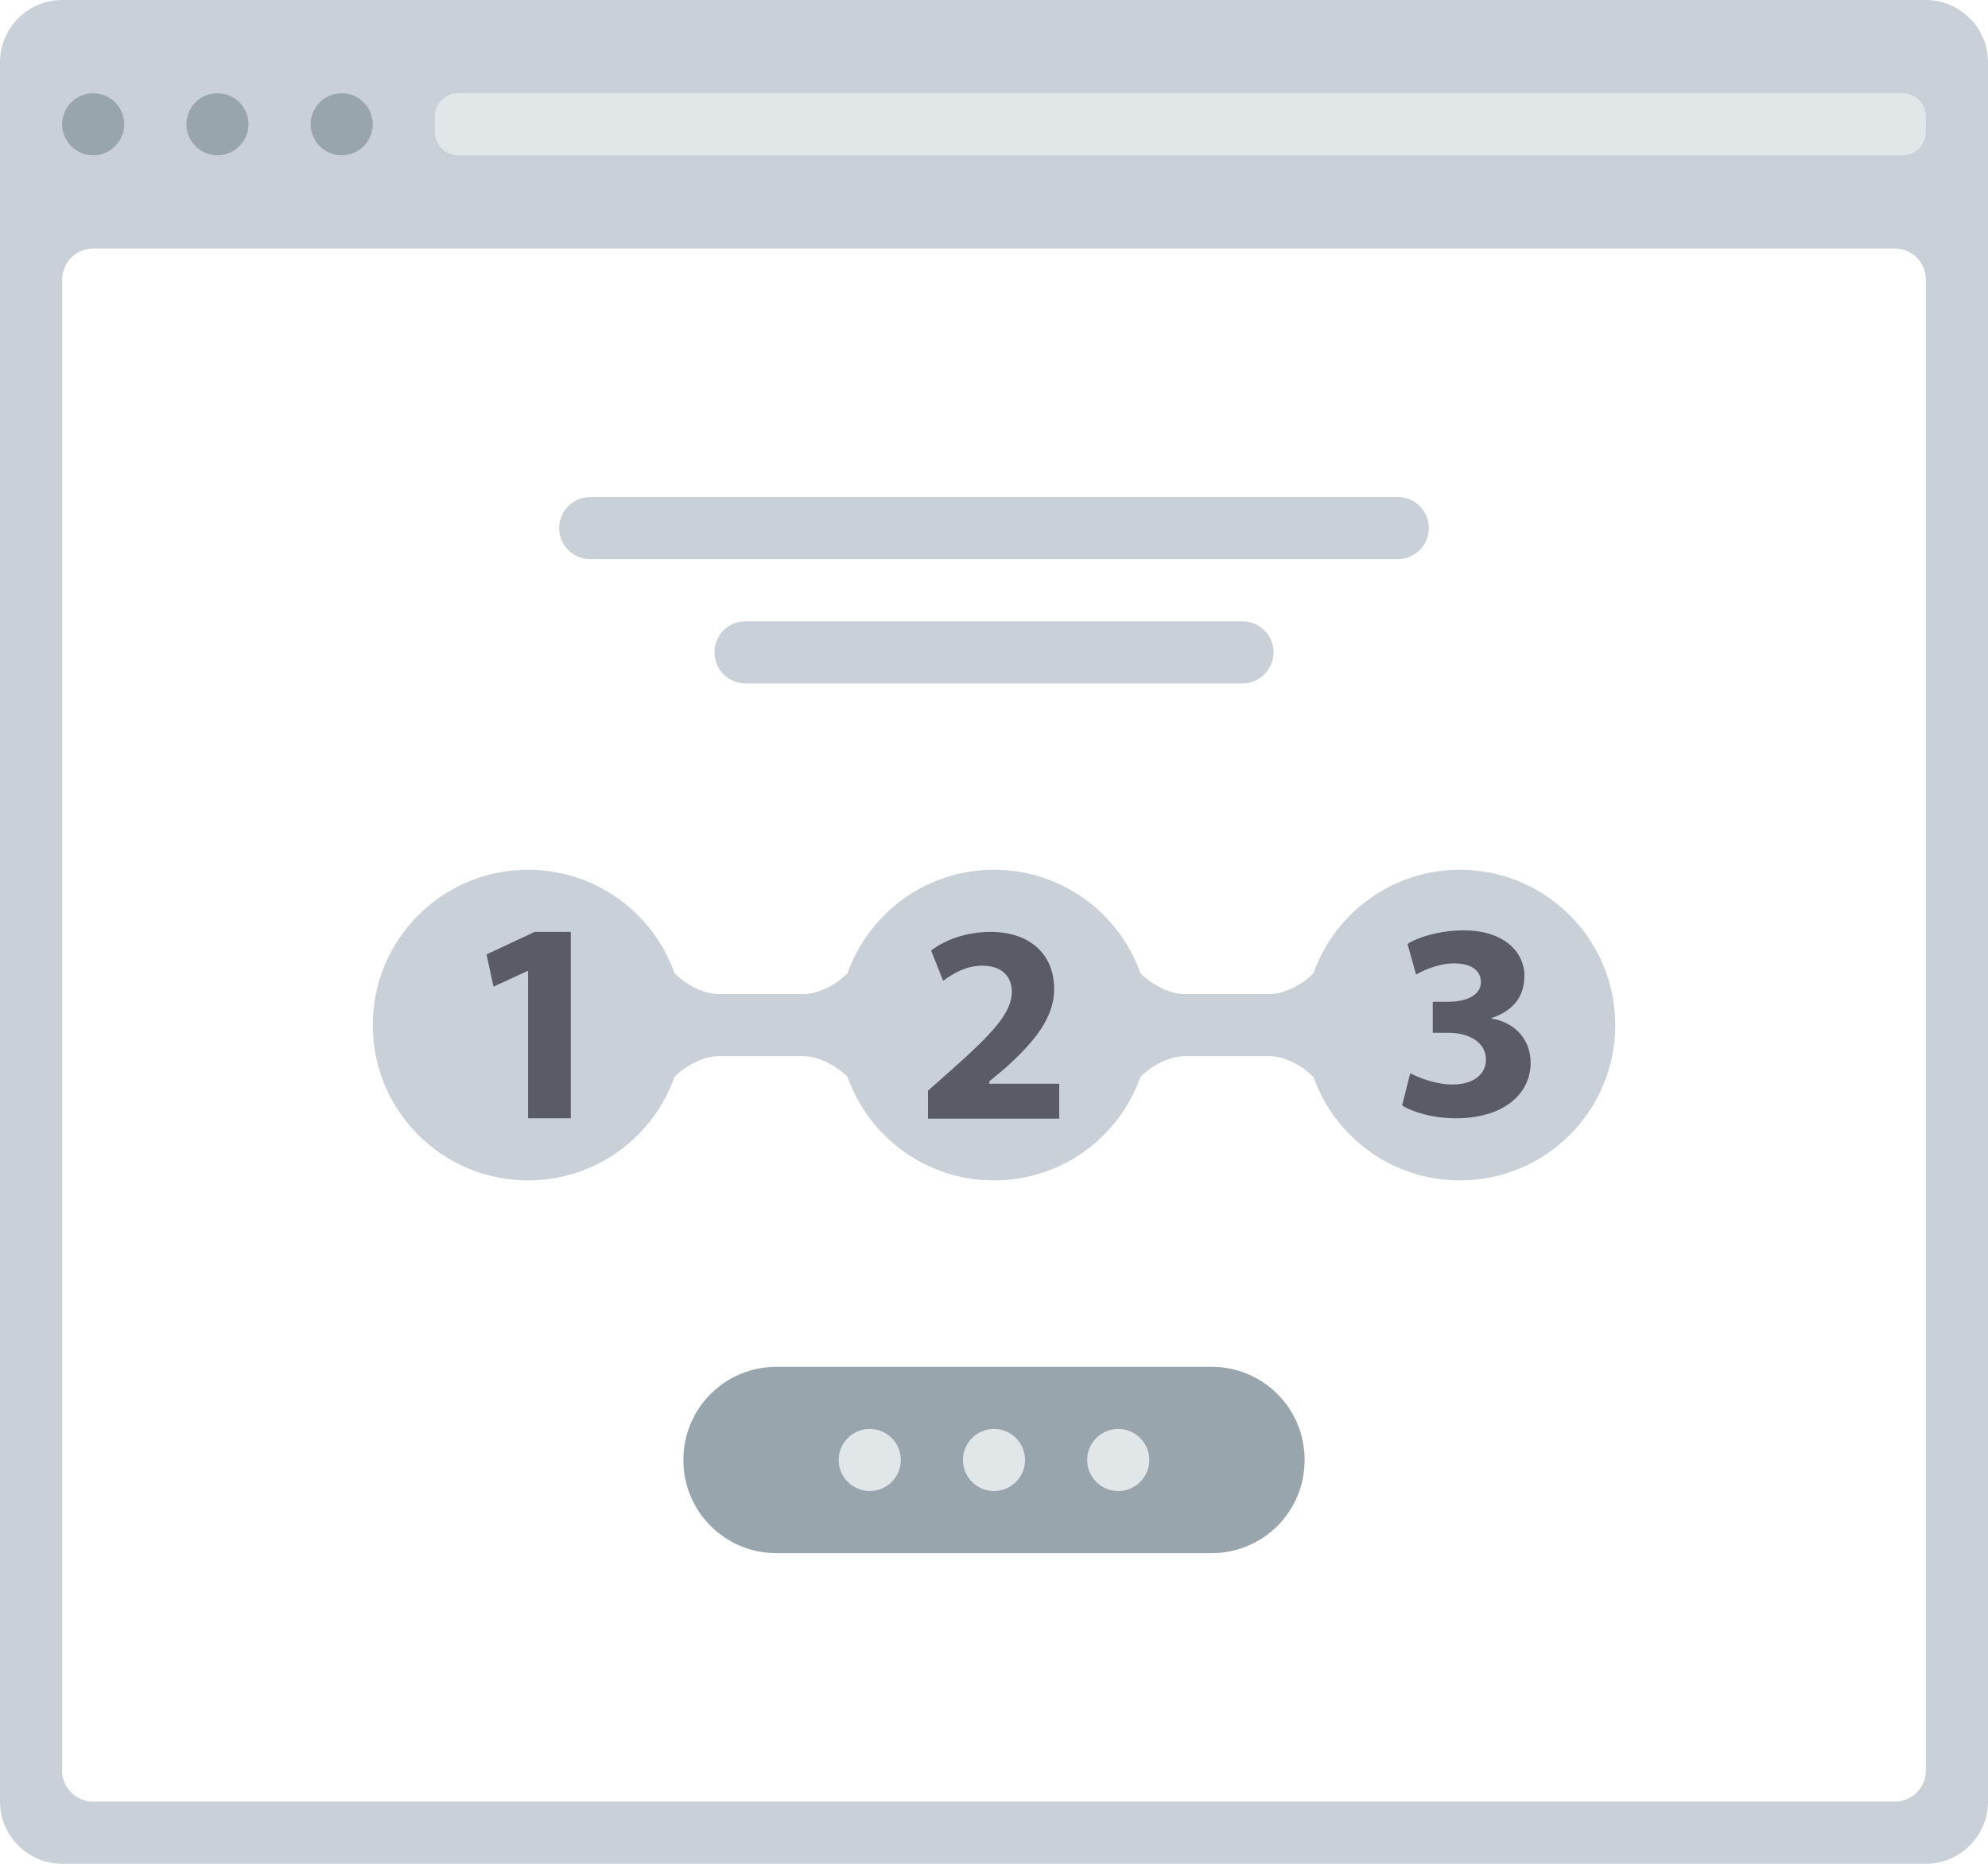 <svg xmlns="http://www.w3.org/2000/svg" xml:space="preserve" id="Layer_1" x="0" y="0" version="1.1" viewBox="0 0 512 480">
  <style>
    .st0{fill:#cad0d7}.st1{fill:#e1e6e9}.st2{fill:#99a5ad}
  </style>
  <path d="M496 0H16C7.2 0 0 7.2 0 16v448c0 8.8 7.2 16 16 16h480c8.8 0 16-7.2 16-16V16c0-8.8-7.2-16-16-16zm0 456c0 4.4-3.6 8-8 8H24c-4.4 0-8-3.6-8-8V72c0-4.4 3.6-8 8-8h464c4.4 0 8 3.6 8 8v384z" class="st0"/>
  <path d="M490 40H118c-3.3 0-6-2.7-6-6v-4c0-3.3 2.7-6 6-6h372c3.3 0 6 2.7 6 6v4c0 3.3-2.7 6-6 6z" class="st1"/>
  <path d="M24 40c-4.4 0-8-3.6-8-8s3.6-8 8-8 8 3.6 8 8-3.6 8-8 8zm40-8c0-4.4-3.6-8-8-8s-8 3.6-8 8 3.6 8 8 8 8-3.6 8-8zm32 0c0-4.4-3.6-8-8-8s-8 3.6-8 8 3.6 8 8 8 8-3.6 8-8z" class="st2"/>
  <path d="M416 264c0 22.1-17.9 40-40 40-17.4 0-32.2-11.1-37.7-26.6-3-3.1-7.7-5.4-11.3-5.4h-22c-3.6 0-8.4 2.3-11.3 5.4-5.5 15.5-20.3 26.6-37.7 26.6-17.4 0-32.2-11.1-37.7-26.6-3-3.1-7.7-5.4-11.3-5.4h-22c-3.6 0-8.4 2.3-11.3 5.4-5.5 15.5-20.3 26.6-37.7 26.6-22.1 0-40-17.9-40-40s17.9-40 40-40c17.4 0 32.2 11.1 37.7 26.6 3 3.1 7.7 5.4 11.3 5.4h22c3.6 0 8.4-2.3 11.3-5.4 5.5-15.5 20.3-26.6 37.7-26.6 17.4 0 32.2 11.1 37.7 26.6 3 3.1 7.7 5.4 11.3 5.4h22c3.6 0 8.4-2.3 11.3-5.4 5.5-15.5 20.3-26.6 37.7-26.6 22.1 0 40 17.9 40 40z" class="st0"/>
  <path fill="#5a5b67" d="m136 250-8.9 4.1-1.8-8.3 12.4-5.8h9.3v48h-11v-38zm103 38v-7.1l6.2-5.5c10.2-9.1 15.3-14.4 15.4-19.9 0-3.8-2.3-6.8-7.7-6.8-4 0-7.5 2-10 3.9l-3.1-7.8c3.5-2.7 9-4.8 15.3-4.8 10.6 0 16.4 6.2 16.4 14.7 0 7.8-5.7 14.1-12.4 20.2l-4.3 3.6v.6h18v9H239v-.1zm124.2-11.6c1.9 1 6.4 2.9 10.9 2.9 5.7 0 8.6-2.9 8.6-6.4 0-4.6-4.6-6.9-9.4-6.9H369v-8h4c3.7 0 8.4-1.2 8.4-5.1 0-2.8-2.3-4.8-6.9-4.8-3.8 0-7.8 1.7-9.8 2.9l-2.2-7.9c2.8-1.8 8.4-3.5 14.5-3.5 10 0 15.6 5.3 15.6 11.7 0 5-2.5 8.9-8.5 10.9v.1c6 1 10.1 5.3 10.1 11.4 0 8.3-7.3 14.3-19.2 14.3-6 0-11.2-1.6-13.9-3.3l2.1-8.3z"/>
  <path d="M320 176H192c-4.4 0-8-3.6-8-8s3.6-8 8-8h128c4.4 0 8 3.6 8 8s-3.6 8-8 8zm48-40c0-4.4-3.6-8-8-8H152c-4.4 0-8 3.6-8 8s3.6 8 8 8h208c4.4 0 8-3.6 8-8z" class="st0"/>
  <path d="M312 400H200c-13.3 0-24-10.7-24-24s10.7-24 24-24h112c13.3 0 24 10.7 24 24s-10.7 24-24 24z" class="st2"/>
  <path d="M224 384c-4.4 0-8-3.6-8-8s3.6-8 8-8 8 3.6 8 8-3.6 8-8 8zm40-8c0-4.4-3.6-8-8-8s-8 3.6-8 8 3.6 8 8 8 8-3.6 8-8zm32 0c0-4.4-3.6-8-8-8s-8 3.6-8 8 3.6 8 8 8 8-3.6 8-8z" class="st1"/>
</svg>